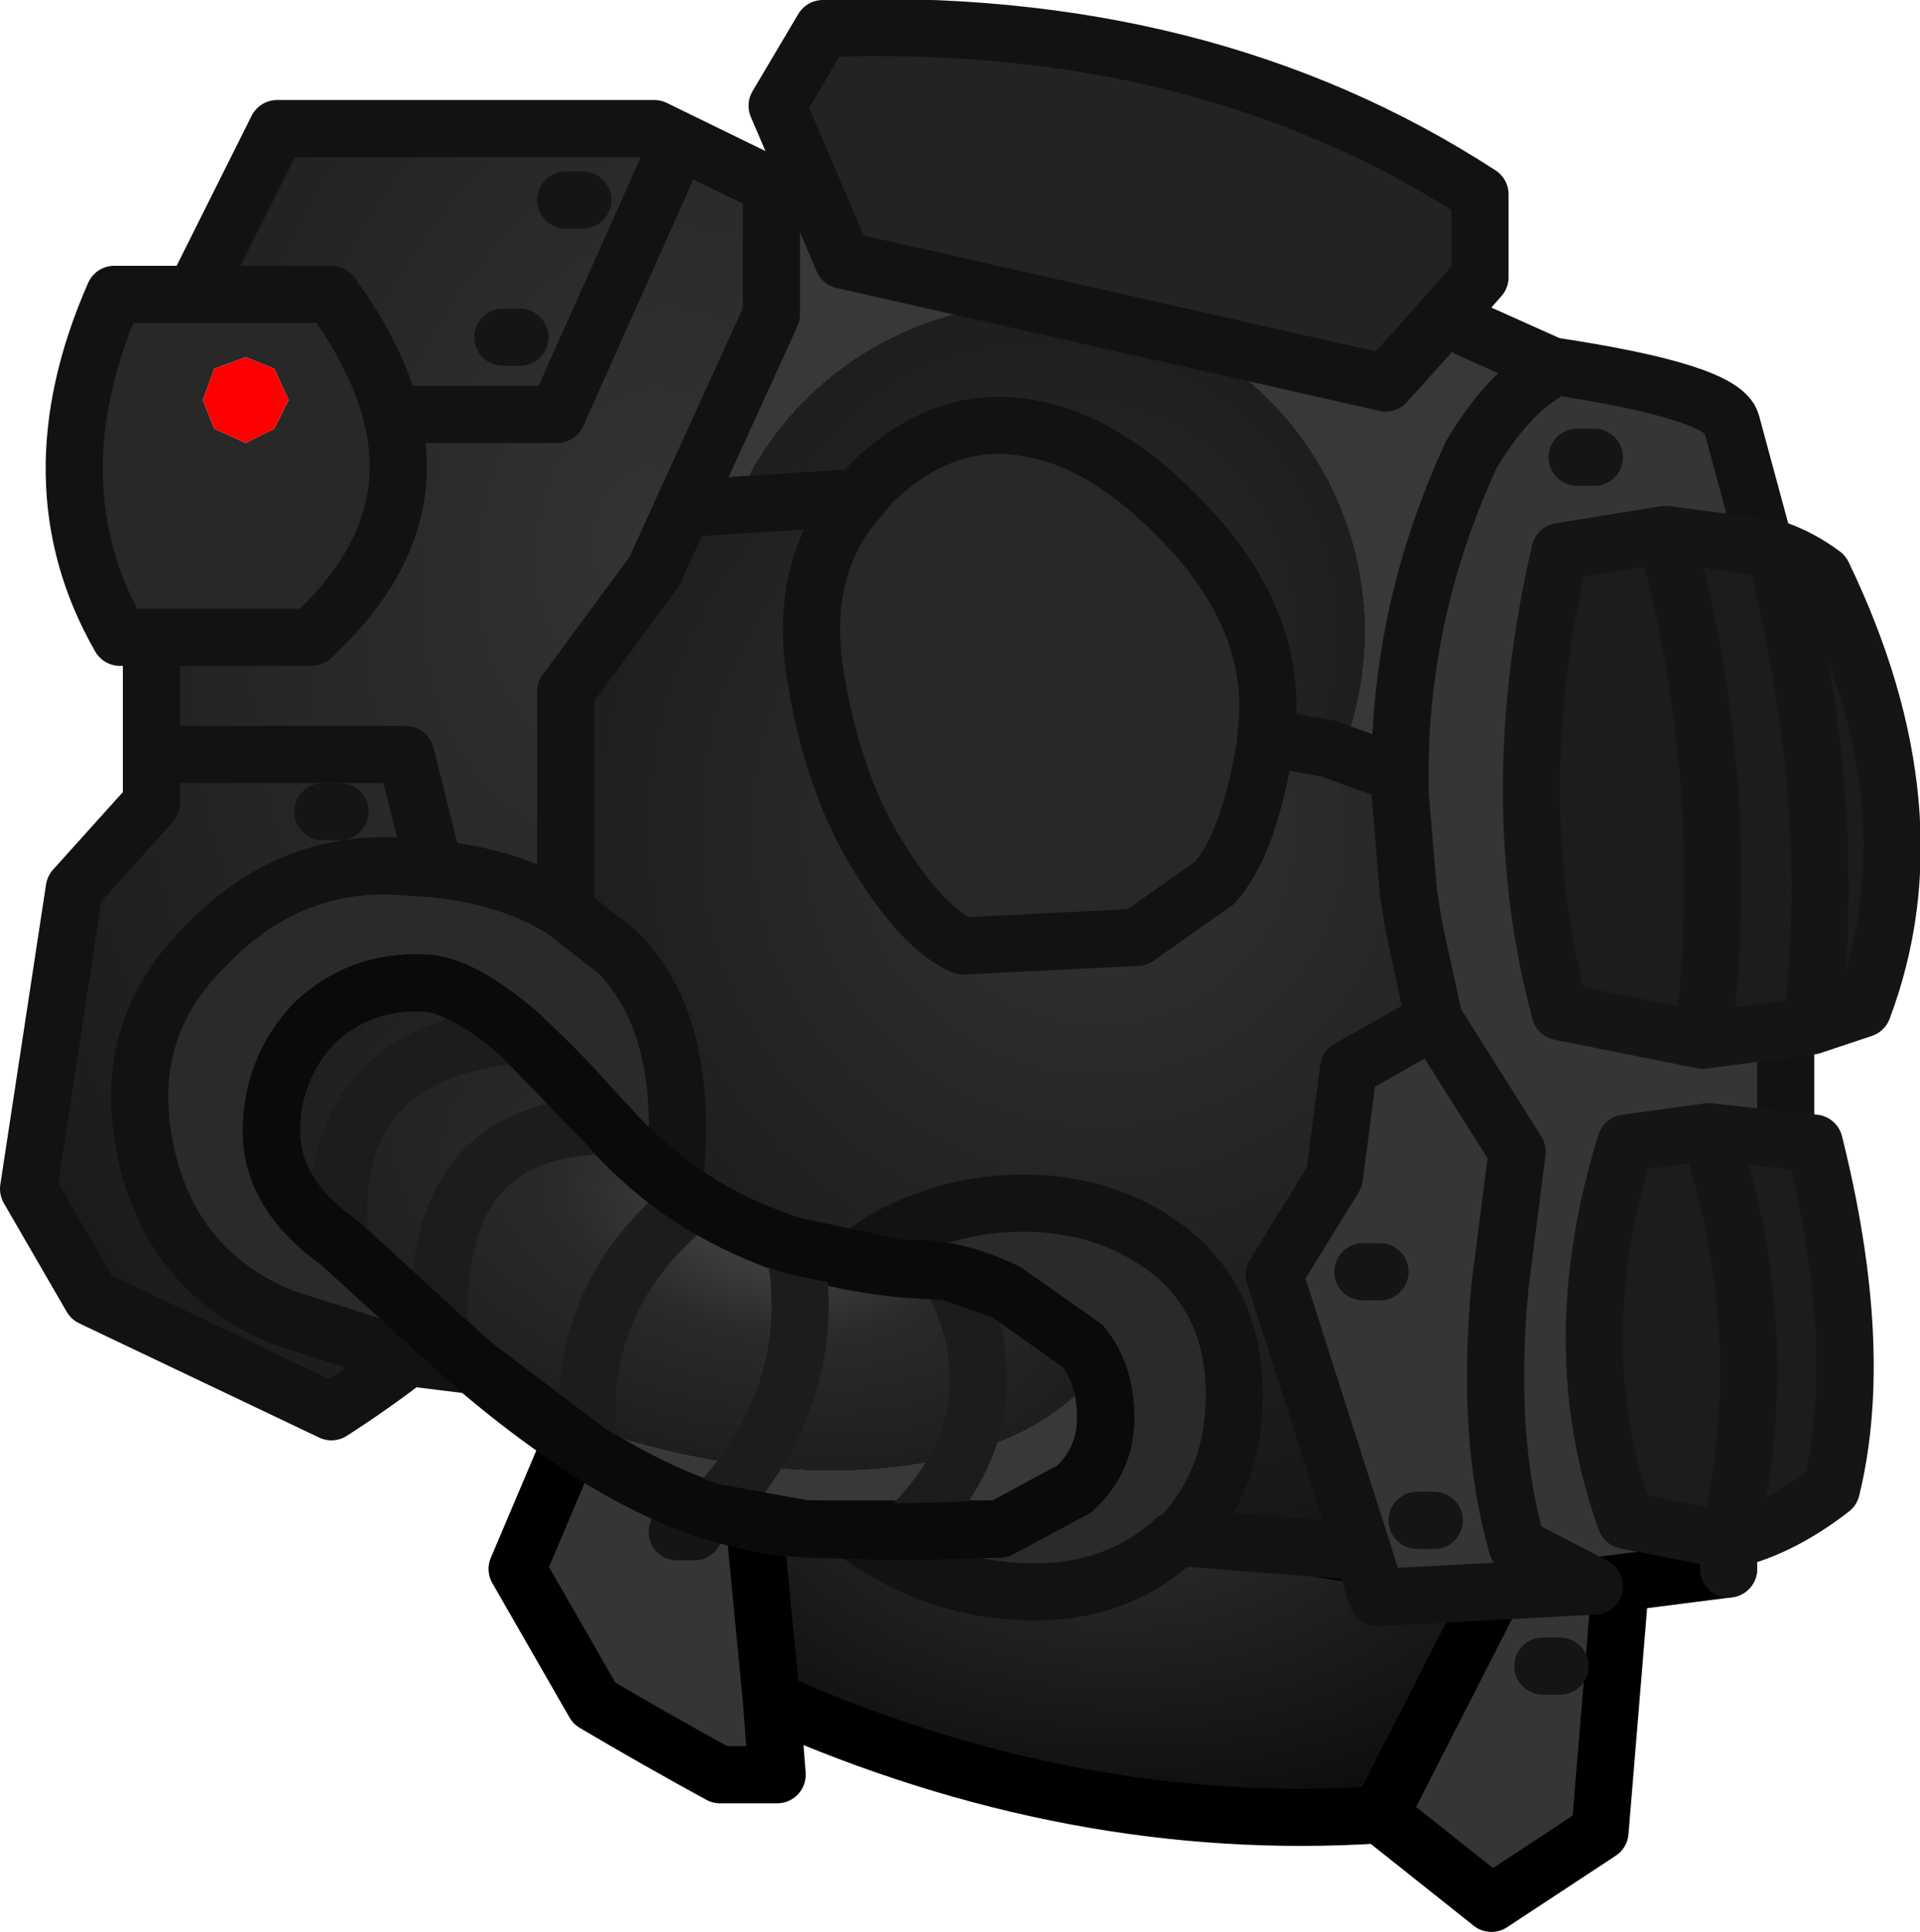 <?xml version="1.0" encoding="UTF-8" standalone="no"?>
<svg xmlns:ffdec="https://www.free-decompiler.com/flash" xmlns:xlink="http://www.w3.org/1999/xlink" ffdec:objectType="shape" height="33.8px" width="33.6px" xmlns="http://www.w3.org/2000/svg">
  <g transform="matrix(1.0, 0.0, 0.0, 1.0, 0.5, 2.25)">
    <path d="M13.0 27.5 L12.6 23.35 24.95 25.2 26.0 24.9 23.65 29.5 Q18.3 29.85 13.0 27.5" fill="url(#gradient0)" fill-rule="evenodd" stroke="none"/>
    <path d="M13.0 27.5 L13.1 28.8 12.1 28.8 Q11.0 28.2 9.9 27.55 L8.55 25.2 9.8 22.25 12.6 23.35 13.0 27.5 M26.0 24.9 L27.95 24.35 27.5 29.8 25.6 31.05 23.65 29.5 26.0 24.9" fill="#353535" fill-rule="evenodd" stroke="none"/>
    <path d="M12.6 23.35 L9.8 22.25 8.55 25.2 9.9 27.55 Q11.0 28.2 12.1 28.8 L13.1 28.8 13.0 27.5 12.6 23.35 24.95 25.2 26.0 24.9 27.95 24.35 27.5 29.8 25.6 31.05 23.65 29.5 Q18.3 29.85 13.0 27.5 M26.0 24.9 L23.65 29.5" fill="none" stroke="#000000" stroke-linecap="round" stroke-linejoin="round" stroke-width="1.0"/>
    <path d="M22.6 7.5 L22.9 7.5 M25.9 4.5 L26.2 4.5 M29.05 21.4 L29.35 21.4" fill="none" stroke="#151515" stroke-linecap="round" stroke-linejoin="round" stroke-width="1.0"/>
    <path d="M2.15 8.9 L1.6 8.9 Q0.05 6.2 1.5 2.9 L2.9 2.9 5.3 2.9 Q6.1 4.0 6.35 5.0 6.9 7.1 4.95 8.9 L2.15 8.9 M21.65 10.65 L21.65 10.75 Q21.35 12.55 20.75 13.2 L19.4 14.15 16.35 14.3 Q15.65 14.0 14.85 12.7 14.05 11.4 13.75 9.45 13.5 7.6 14.55 6.45 L14.75 6.2 Q16.05 4.95 17.55 5.25 19.0 5.5 20.5 7.2 21.9 8.85 21.65 10.65 M3.25 4.2 L3.05 4.75 3.25 5.25 3.8 5.5 4.3 5.25 4.55 4.75 4.3 4.2 3.8 4.0 3.25 4.2" fill="#282828" fill-rule="evenodd" stroke="none"/>
    <path d="M3.25 4.2 L3.8 4.0 4.3 4.2 4.55 4.75 4.3 5.25 3.8 5.5 3.25 5.25 3.05 4.75 3.25 4.2" fill="#ff0000" fill-rule="evenodd" stroke="none"/>
    <path d="M29.75 25.2 Q29.5 25.85 29.2 25.5 L27.4 25.5 29.75 25.2" fill="#666666" fill-rule="evenodd" stroke="none"/>
    <path d="M13.7 1.0 L13.1 -0.4 13.9 -1.75 Q20.55 -2.0 25.4 1.15 L25.4 2.6 24.65 3.45 23.75 4.45 14.25 2.3 13.7 1.0" fill="#232323" fill-rule="evenodd" stroke="none"/>
    <path d="M23.35 24.9 L20.15 24.65 Q21.1 23.65 21.1 22.15 21.1 20.6 20.05 19.7 18.95 18.8 17.4 18.8 16.1 18.8 14.95 19.45 13.95 20.1 13.55 21.05 L10.8 19.75 11.3 18.45 Q11.6 15.7 10.3 14.4 L9.4 13.7 9.4 9.85 10.95 7.75 11.45 6.65 14.55 6.45 Q13.5 7.6 13.75 9.45 14.05 11.4 14.85 12.7 15.65 14.0 16.35 14.3 L19.4 14.15 20.75 13.2 Q21.35 12.55 21.65 10.75 L21.65 10.65 22.75 10.85 24.0 11.3 24.0 11.6 24.15 13.4 24.25 14.0 24.6 15.6 23.1 16.45 22.85 18.35 21.8 20.05 23.35 24.9" fill="url(#gradient1)" fill-rule="evenodd" stroke="none"/>
    <path d="M13.7 1.0 L14.25 2.3 23.75 4.45 24.65 3.45 25.15 3.65 25.2 3.5 26.65 4.15 26.5 4.3 Q25.85 4.7 25.25 5.7 24.0 8.4 24.0 11.3 L22.75 10.85 21.65 10.65 Q21.9 8.85 20.5 7.2 19.0 5.5 17.55 5.25 16.05 4.95 14.75 6.2 L14.55 6.45 11.45 6.65 13.0 3.25 13.0 1.0 13.7 1.0" fill="url(#gradient2)" fill-rule="evenodd" stroke="none"/>
    <path d="M20.15 24.65 L20.05 24.7 Q19.0 25.65 17.45 25.6 15.9 25.55 14.6 24.65 13.65 23.95 13.35 22.9 13.2 21.85 13.55 21.05 13.95 20.1 14.95 19.45 16.1 18.8 17.4 18.8 18.95 18.8 20.05 19.7 21.1 20.6 21.1 22.15 21.1 23.65 20.15 24.65 M10.8 19.75 L9.6 21.05 7.85 21.65 6.65 21.5 4.45 20.8 Q2.5 20.0 2.05 17.9 1.6 15.8 3.05 14.35 4.45 12.85 6.35 12.9 L7.1 12.95 Q8.5 13.1 9.4 13.7 L10.3 14.4 Q11.6 15.7 11.3 18.45 L10.8 19.75" fill="#2c2929" fill-rule="evenodd" stroke="none"/>
    <path d="M6.65 21.5 Q6.0 22.0 5.3 22.45 L1.1 20.45 0.0 18.55 0.8 13.3 2.15 11.8 2.15 10.95 2.15 8.9 4.95 8.9 Q6.9 7.1 6.35 5.0 6.1 4.0 5.3 2.9 L2.9 2.9 4.35 0.0 10.95 0.0 13.0 1.0 13.0 3.25 11.45 6.65 10.95 7.75 9.4 9.85 9.4 13.7 Q8.5 13.1 7.1 12.95 L6.35 12.9 Q4.45 12.85 3.05 14.35 1.6 15.8 2.05 17.9 2.5 20.0 4.45 20.8 L6.65 21.5 M8.6 3.65 L8.3 3.65 8.6 3.65 M9.7 1.25 L9.4 1.25 9.7 1.25 M11.15 0.75 L9.25 5.0 6.35 5.0 9.25 5.0 11.15 0.75 M5.45 11.95 L5.15 11.95 5.45 11.95 M2.15 10.95 L6.6 10.95 7.1 12.95 6.6 10.95 2.15 10.95" fill="url(#gradient3)" fill-rule="evenodd" stroke="none"/>
    <path d="M26.65 4.15 Q29.65 4.6 29.8 5.15 L30.45 7.55 Q30.95 9.4 30.75 15.05 L30.75 19.4 Q30.25 24.0 29.75 25.2 L27.4 25.5 23.6 25.7 23.35 24.9 21.8 20.05 22.85 18.35 23.1 16.45 24.6 15.6 24.25 14.0 24.15 13.4 24.0 11.6 24.0 11.3 Q24.0 8.4 25.25 5.7 25.85 4.7 26.5 4.3 L26.65 4.15 M27.4 5.75 L27.1 5.75 27.4 5.75 M27.4 25.5 L26.05 24.8 Q25.5 22.9 25.75 20.25 L26.05 17.9 24.6 15.6 26.05 17.9 25.75 20.25 Q25.5 22.9 26.05 24.8 L27.4 25.5 M23.65 20.0 L23.35 20.0 23.65 20.0 M24.6 24.35 L24.3 24.35 24.6 24.35" fill="#353535" fill-rule="evenodd" stroke="none"/>
    <path d="M27.4 25.5 L29.75 25.2" fill="none" stroke="#000000" stroke-linecap="round" stroke-linejoin="round" stroke-width="1.0"/>
    <path d="M24.65 3.45 L25.4 2.6 25.4 1.15 Q20.55 -2.0 13.9 -1.75 L13.1 -0.4 13.7 1.0 14.25 2.3 23.75 4.45 24.65 3.45 M25.2 3.5 L26.65 4.15 Q29.65 4.6 29.8 5.15 L30.45 7.55 Q30.95 9.4 30.75 15.05 L30.75 19.4 M27.4 25.5 L23.6 25.7 23.35 24.9 20.15 24.65 20.05 24.7 Q19.0 25.65 17.45 25.6 15.9 25.55 14.6 24.65 13.65 23.95 13.35 22.9 13.2 21.85 13.55 21.05 L10.8 19.75 9.6 21.05 7.85 21.65 6.65 21.5 Q6.0 22.0 5.3 22.45 L1.1 20.45 0.0 18.55 0.8 13.3 2.15 11.8 2.15 10.95 2.15 8.9 1.6 8.9 Q0.05 6.2 1.5 2.9 L2.9 2.9 4.35 0.0 10.95 0.0 13.0 1.0 13.7 1.0 M26.65 4.15 L26.5 4.3 Q25.85 4.7 25.25 5.7 24.0 8.4 24.0 11.3 L24.0 11.6 24.15 13.4 24.25 14.0 24.6 15.6 26.05 17.9 25.75 20.25 Q25.5 22.9 26.05 24.8 L27.4 25.5 M21.65 10.65 L21.65 10.75 Q21.35 12.55 20.75 13.2 L19.4 14.15 16.35 14.3 Q15.65 14.0 14.85 12.7 14.05 11.4 13.75 9.45 13.5 7.6 14.55 6.45 L11.45 6.65 10.95 7.75 9.4 9.85 9.4 13.7 10.3 14.4 Q11.6 15.7 11.3 18.45 L10.8 19.75 M21.65 10.65 L22.75 10.85 24.0 11.3 M14.55 6.45 L14.75 6.2 Q16.05 4.95 17.55 5.25 19.0 5.5 20.5 7.2 21.9 8.85 21.65 10.65 M23.35 24.9 L21.8 20.05 22.85 18.35 23.1 16.45 24.6 15.6 M13.0 1.0 L13.0 3.25 11.45 6.65 M6.35 5.0 L9.25 5.0 11.15 0.75 M2.9 2.9 L5.3 2.9 Q6.1 4.0 6.35 5.0 6.9 7.1 4.95 8.9 L2.15 8.9 M7.1 12.95 L6.6 10.95 2.15 10.95 M6.65 21.5 L4.45 20.8 Q2.5 20.0 2.05 17.9 1.6 15.8 3.05 14.35 4.45 12.85 6.35 12.9 L7.1 12.95 Q8.5 13.1 9.4 13.7 M13.55 21.05 Q13.95 20.1 14.95 19.45 16.1 18.8 17.4 18.8 18.95 18.8 20.05 19.7 21.1 20.6 21.1 22.15 21.1 23.65 20.15 24.65" fill="none" stroke="#121212" stroke-linecap="round" stroke-linejoin="round" stroke-width="1.0"/>
    <path d="M27.1 5.75 L27.4 5.75 M24.3 24.35 L24.6 24.35 M23.35 20.0 L23.65 20.0 M9.4 1.25 L9.7 1.25 M8.3 3.65 L8.6 3.65 M5.15 11.95 L5.45 11.95 M11.35 24.55 L11.65 24.55 M26.5 26.9 L26.8 26.9" fill="none" stroke="#151515" stroke-linecap="round" stroke-linejoin="round" stroke-width="1.0"/>
    <path d="M5.45 19.5 Q4.25 18.65 4.25 17.55 4.25 16.45 5.0 15.65 5.8 14.9 6.9 14.95 7.95 14.95 10.0 17.3 12.05 19.65 15.3 19.95 16.2 19.9 17.1 20.35 L18.45 21.3 Q18.85 21.8 18.85 22.55 18.85 23.3 18.3 23.8 L17.0 24.5 13.6 24.5 Q11.0 24.4 7.75 21.6 L5.45 19.5" fill="url(#gradient4)" fill-rule="evenodd" stroke="none"/>
    <path d="M30.55 7.35 Q31.0 7.5 31.4 7.8 33.4 11.95 32.1 15.4 L31.2 15.7 29.3 15.95 26.8 15.45 Q25.8 11.7 26.8 7.4 L28.65 7.1 30.55 7.35 Q31.7 11.8 31.2 15.7 31.7 11.8 30.55 7.35 M29.75 24.7 L27.95 24.35 Q26.85 21.3 27.95 17.75 L29.4 17.55 31.25 17.75 Q32.15 21.35 31.55 23.8 30.65 24.5 29.75 24.7 30.6 21.1 29.4 17.55 30.6 21.1 29.75 24.7 M29.3 15.95 Q29.85 11.5 28.65 7.1 29.85 11.5 29.3 15.95" fill="#1c1c1c" fill-rule="evenodd" stroke="none"/>
    <path d="M5.45 19.5 Q4.25 18.65 4.25 17.55 4.25 16.45 5.0 15.65 5.8 14.9 6.9 14.95 7.95 14.95 10.0 17.3 12.05 19.65 15.3 19.95 16.2 19.9 17.1 20.35 L18.45 21.3 Q18.85 21.8 18.85 22.55 18.85 23.3 18.3 23.8 L17.0 24.5 13.6 24.5 Q11.0 24.4 7.75 21.6 L5.45 19.5" fill="none" stroke="#0b0b0b" stroke-linecap="round" stroke-linejoin="round" stroke-width="1.0"/>
    <path d="M30.55 7.35 Q31.0 7.5 31.4 7.8 33.4 11.95 32.1 15.4 L31.2 15.7 29.3 15.95 26.8 15.45 Q25.8 11.7 26.8 7.4 L28.65 7.1 30.55 7.35 Q31.7 11.8 31.2 15.7 M29.75 24.7 L27.95 24.35 Q26.85 21.3 27.95 17.75 L29.4 17.55 31.25 17.75 Q32.15 21.35 31.55 23.8 30.65 24.5 29.75 24.7 L29.75 25.2 M29.4 17.55 Q30.6 21.1 29.75 24.7 M28.65 7.1 Q29.85 11.5 29.3 15.95" fill="none" stroke="#151515" stroke-linecap="round" stroke-linejoin="round" stroke-width="1.0"/>
    <path d="M8.6 15.85 Q5.15 16.15 5.45 19.5 M13.4 19.55 Q13.9 22.15 11.95 24.2 M16.1 20.0 Q17.45 22.5 15.35 24.55 M11.65 18.75 Q9.5 20.45 9.8 23.15 M10.15 17.45 Q7.0 17.45 7.2 21.1" fill="none" stroke="#1c1c1c" stroke-linecap="round" stroke-linejoin="round" stroke-width="1.0"/>
    <path d="M8.6 15.85 L10.0 17.3 10.15 17.45 Q10.8 18.2 11.65 18.75 12.45 19.25 13.4 19.55 L15.3 19.95 16.1 20.0 17.1 20.35 18.45 21.3 Q18.85 21.8 18.85 22.55 18.85 23.3 18.3 23.8 L17.0 24.5 15.35 24.55 13.6 24.5 11.95 24.2 Q10.9 23.85 9.8 23.15 L7.75 21.6 7.2 21.1 5.45 19.5 Q4.25 18.65 4.25 17.55 4.25 16.45 5.0 15.65 5.8 14.9 6.9 14.95 7.55 14.95 8.6 15.85 Z" fill="none" stroke="#0b0a09" stroke-linecap="round" stroke-linejoin="round" stroke-width="1.0"/>
  </g>
  <defs>
    <radialGradient cx="0" cy="0" gradientTransform="matrix(0.014, 0.002, -0.002, 0.009, 18.7, 23.2)" gradientUnits="userSpaceOnUse" id="gradient0" r="819.2" spreadMethod="pad">
      <stop offset="0.0" stop-color="#333333"/>
      <stop offset="1.0" stop-color="#070707"/>
    </radialGradient>
    <radialGradient cx="0" cy="0" gradientTransform="matrix(0.024, 0.0, 0.0, 0.024, 18.75, 12.25)" gradientUnits="userSpaceOnUse" id="gradient1" r="819.2" spreadMethod="pad">
      <stop offset="0.0" stop-color="#333333"/>
      <stop offset="1.0" stop-color="#070707"/>
    </radialGradient>
    <radialGradient cx="0" cy="0" fx="192.0" fy="0" gradientTransform="matrix(0.007, 0.0, 0.0, 0.007, 17.65, 8.8)" gradientUnits="userSpaceOnUse" id="gradient2" r="819.2" spreadMethod="pad">
      <stop offset="0.0" stop-color="#2a2a2a"/>
      <stop offset="1.0" stop-color="#1e1e1e"/>
      <stop offset="1.0" stop-color="#383838"/>
    </radialGradient>
    <radialGradient cx="0" cy="0" gradientTransform="matrix(-0.01, 0.037, -0.025, -0.007, 10.7, 7.05)" gradientUnits="userSpaceOnUse" id="gradient3" r="819.2" spreadMethod="pad">
      <stop offset="0.0" stop-color="#333333"/>
      <stop offset="1.0" stop-color="#070707"/>
    </radialGradient>
    <radialGradient cx="0" cy="0" fx="192.0" fy="0" gradientTransform="matrix(0.009, 0.003, -0.002, 0.005, 11.65, 18.7)" gradientUnits="userSpaceOnUse" id="gradient4" r="819.2" spreadMethod="pad">
      <stop offset="0.0" stop-color="#484848"/>
      <stop offset="0.447" stop-color="#2a2a2a"/>
      <stop offset="1.0" stop-color="#1e1e1e"/>
      <stop offset="1.0" stop-color="#383838"/>
    </radialGradient>
  </defs>
</svg>
